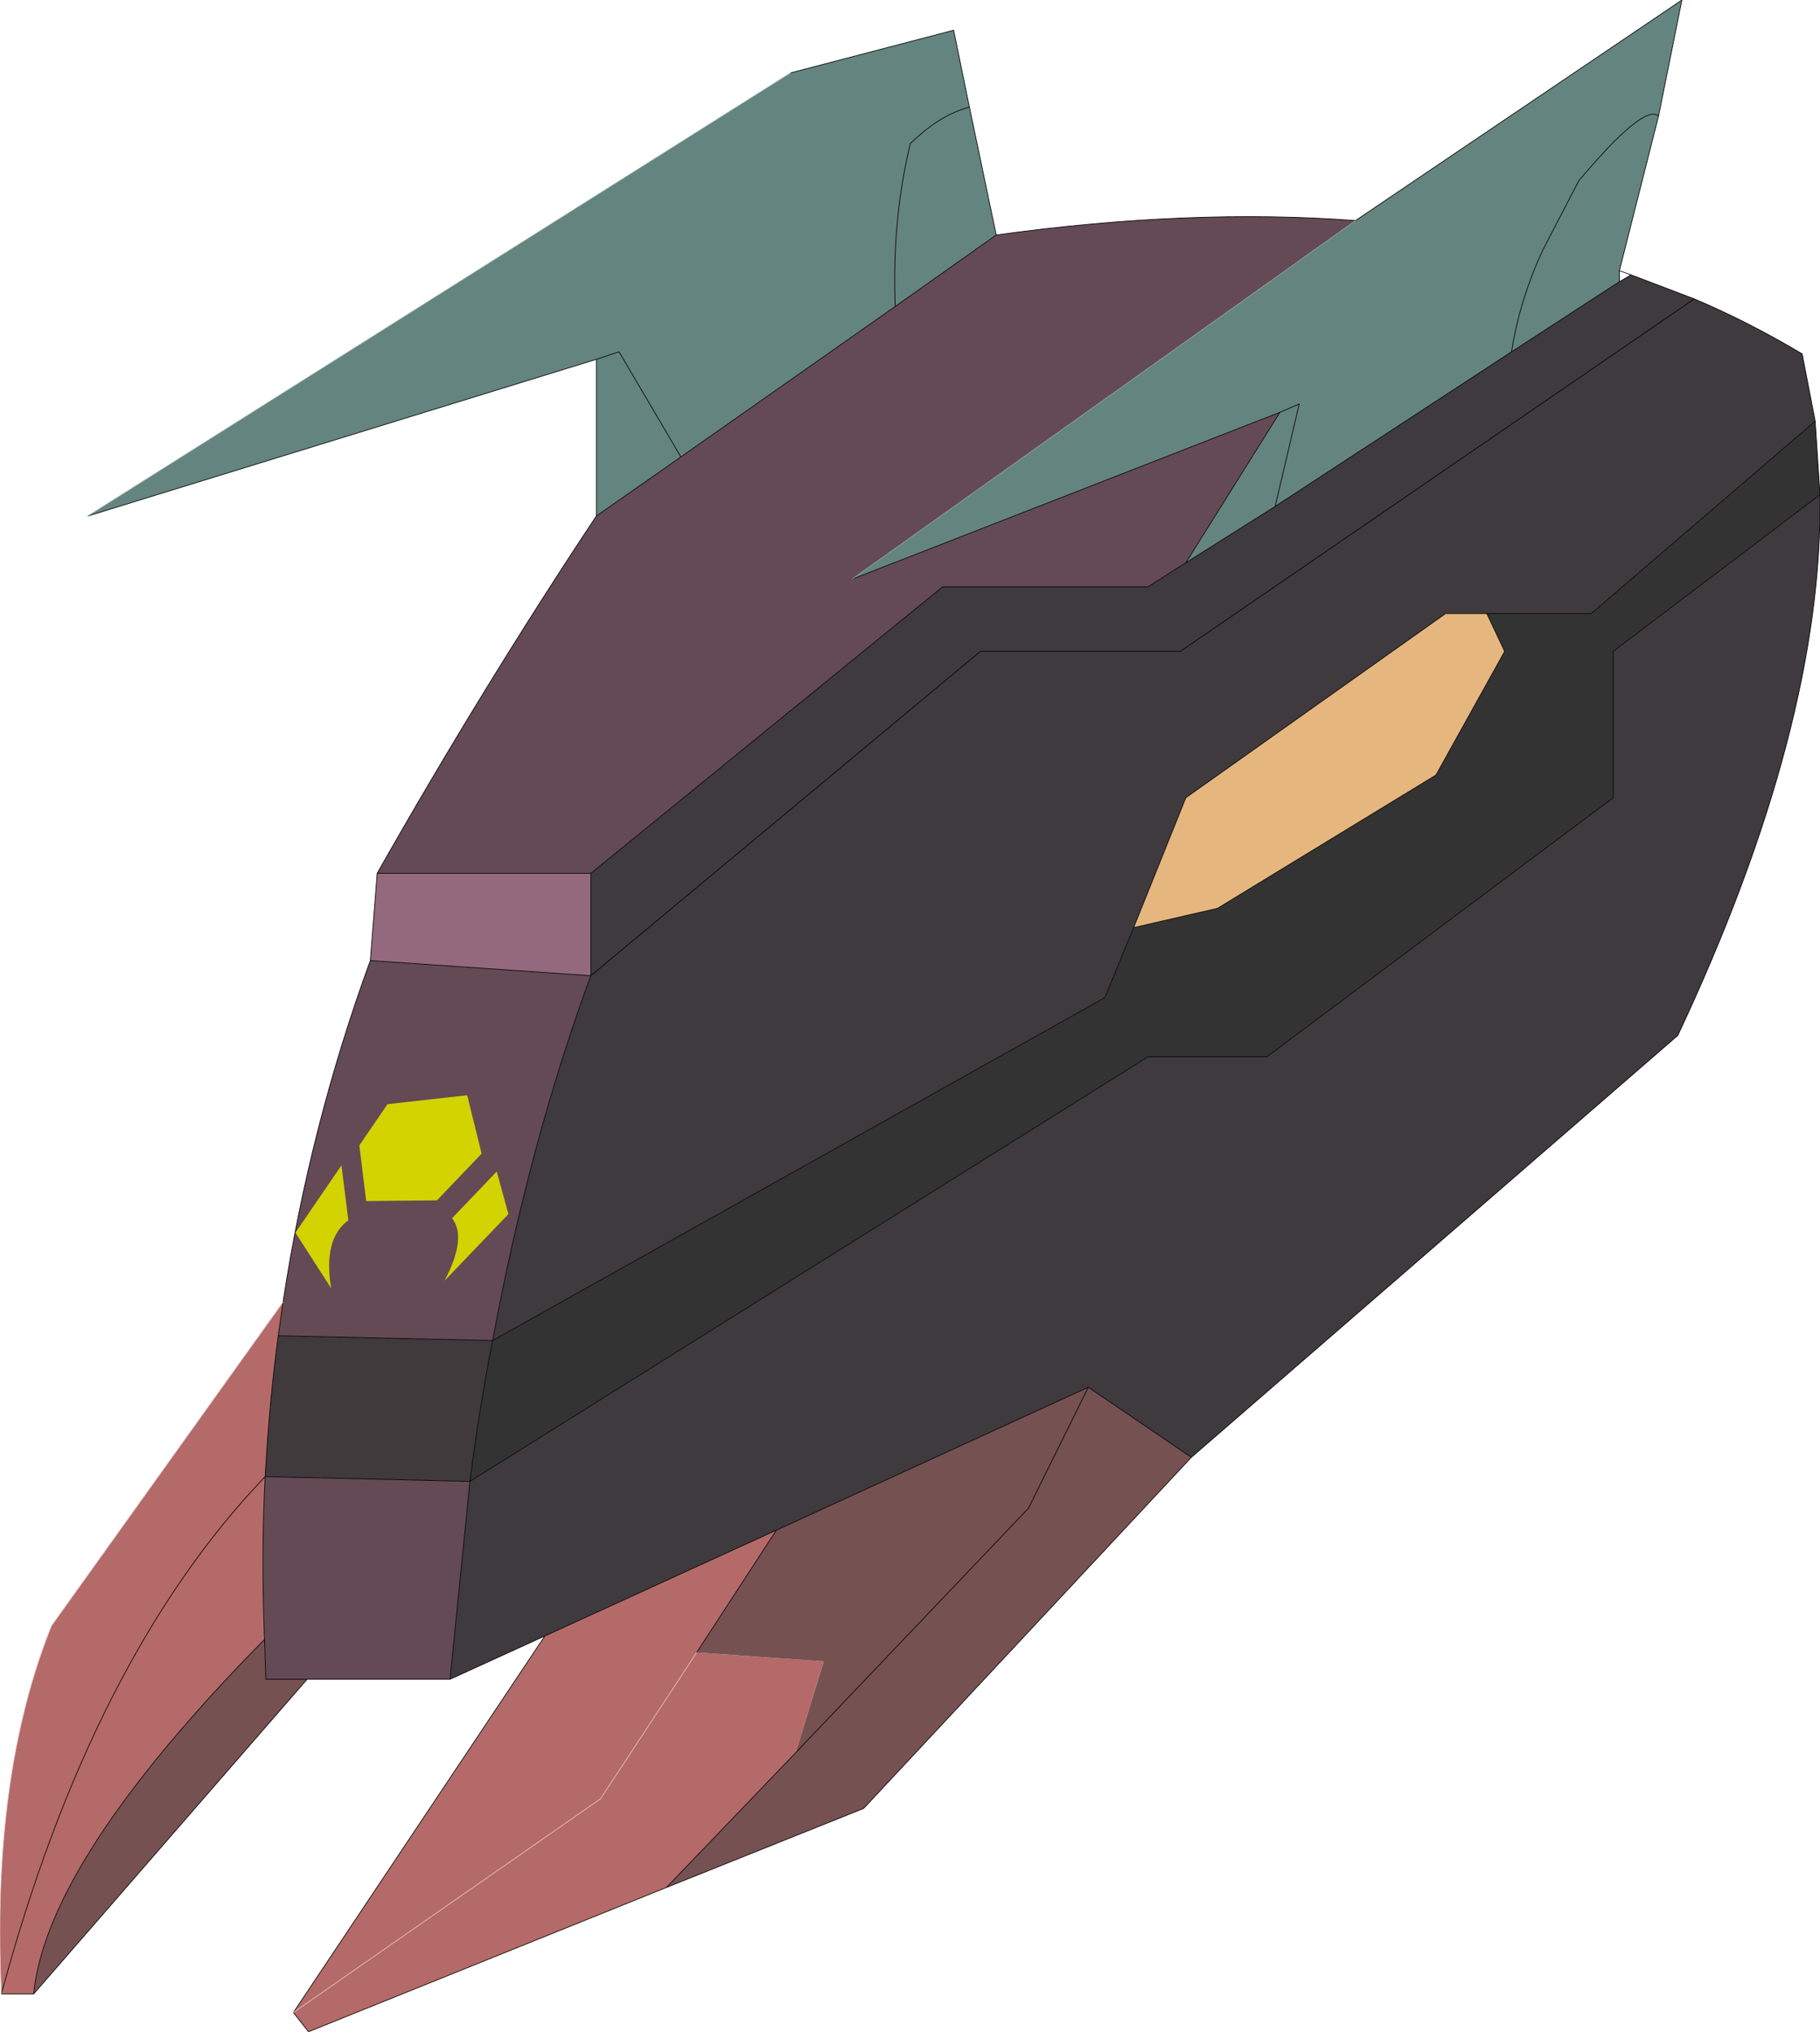 <?xml version="1.0" encoding="UTF-8" standalone="no"?>
<svg xmlns:xlink="http://www.w3.org/1999/xlink" height="147.85px" width="132.45px" xmlns="http://www.w3.org/2000/svg">
  <g transform="matrix(1.0, 0.0, 0.0, 1.0, 126.35, 39.65)">
    <path d="M-82.95 -2.1 L-82.95 -13.5 -119.95 -2.1 -68.8 -34.35 -56.95 -37.45 -55.8 -31.85 -53.85 -22.55 -61.2 -17.35 -76.8 -6.4 -81.3 -14.05 -82.95 -13.5 -81.3 -14.05 -76.8 -6.4 -82.95 -2.1 M-27.7 -23.6 L-3.95 -39.65 -5.65 -31.2 -8.5 -19.95 -8.5 -19.15 -16.35 -14.05 -33.55 -2.8 -40.05 1.3 -33.2 -9.65 -64.35 2.5 -27.7 -23.6 M-55.8 -31.85 Q-57.95 -31.3 -60.1 -29.2 -61.45 -23.65 -61.2 -17.35 -61.45 -23.65 -60.1 -29.2 -57.95 -31.3 -55.8 -31.85 M-33.55 -2.8 L-31.8 -10.25 -33.2 -9.65 -31.8 -10.25 -33.55 -2.8 M-5.65 -31.2 Q-6.7 -32.15 -11.45 -26.5 L-14.05 -21.5 Q-15.75 -17.85 -16.35 -14.05 -15.75 -17.85 -14.05 -21.5 L-11.45 -26.5 Q-6.7 -32.15 -5.65 -31.2" fill="#64847f" fill-rule="evenodd" stroke="none"/>
    <path d="M-77.85 97.7 L-103.9 108.2 -105.0 106.8 -86.7 79.4 -69.85 71.7 -75.65 80.6 -66.4 81.25 -68.45 87.9 -77.85 97.7 M-123.9 105.45 L-126.25 105.45 Q-127.0 89.6 -122.6 78.65 L-105.75 55.1 -106.1 57.55 Q-106.75 62.35 -107.05 67.8 -107.35 73.35 -107.1 79.65 -122.95 95.75 -123.9 105.45 M-105.0 106.8 L-82.65 91.25 -75.65 80.6 -82.65 91.25 -105.0 106.8 M-107.05 67.8 Q-119.65 80.95 -126.25 105.45 -119.65 80.95 -107.05 67.8" fill="#b46a68" fill-rule="evenodd" stroke="none"/>
    <path d="M-39.65 66.4 L-63.5 91.95 -77.85 97.7 -68.45 87.9 -66.4 81.25 -75.65 80.6 -69.85 71.7 -47.15 61.3 -51.5 70.1 -68.45 87.9 -51.5 70.1 -47.15 61.3 -39.65 66.4 M-104.0 82.55 L-123.9 105.45 Q-122.95 95.75 -107.1 79.65 L-107.0 82.55 -104.0 82.55" fill="#765151" fill-rule="evenodd" stroke="none"/>
    <path d="M-93.6 82.55 L-104.0 82.55 -107.0 82.55 -107.1 79.65 Q-107.35 73.35 -107.05 67.8 L-92.15 68.15 -93.6 82.55 M-105.75 55.1 Q-103.8 42.3 -99.4 30.25 L-83.35 31.35 Q-87.8 43.4 -90.5 57.9 L-106.1 57.55 -105.75 55.1 M-98.9 23.9 Q-91.25 10.4 -82.95 -2.1 L-76.8 -6.4 -61.2 -17.35 -53.85 -22.55 Q-39.75 -24.5 -27.7 -23.6 L-64.35 2.5 -33.2 -9.65 -40.05 1.3 -42.8 3.05 -57.75 3.05 -83.35 23.9 -98.9 23.9" fill="#644a55" fill-rule="evenodd" stroke="none"/>
    <path d="M-99.4 30.25 L-98.9 23.9 -83.35 23.9 -83.35 31.35 -99.4 30.25" fill="#94697d" fill-rule="evenodd" stroke="none"/>
    <path d="M-90.5 57.9 Q-91.5 63.0 -92.15 68.15 L-107.05 67.8 Q-106.75 62.35 -106.1 57.55 L-90.5 57.9" fill="#403a3d" fill-rule="evenodd" stroke="none"/>
    <path d="M5.75 -9.0 L6.1 -3.65 -8.95 7.75 -8.95 18.4 -34.15 37.25 -42.8 37.25 -92.15 68.15 Q-91.5 63.0 -90.5 57.9 L-45.95 32.95 -43.85 27.85 -37.75 26.45 -21.85 16.75 -16.85 7.75 -18.15 5.0 -10.55 5.0 5.75 -9.0" fill="#333333" fill-rule="evenodd" stroke="none"/>
    <path d="M-7.65 -19.65 L-3.05 -17.9 Q0.85 -16.25 4.8 -13.9 L5.75 -9.0 -10.55 5.0 -18.15 5.0 -21.15 5.0 -40.05 18.4 -43.85 27.85 -45.95 32.95 -90.5 57.9 Q-87.8 43.4 -83.35 31.35 L-83.35 23.9 -57.75 3.05 -42.8 3.05 -40.05 1.3 -33.55 -2.8 -16.35 -14.05 -8.5 -19.15 -7.65 -19.65 M6.1 -3.65 Q6.35 13.15 -4.25 35.7 L-39.65 66.4 -47.15 61.3 -69.85 71.7 -86.7 79.4 -93.6 82.55 -92.15 68.15 -42.8 37.25 -34.15 37.25 -8.95 18.4 -8.95 7.75 6.1 -3.65 M-3.05 -17.9 L-40.45 7.75 -55.0 7.75 -83.35 31.35 -55.0 7.75 -40.45 7.75 -3.05 -17.9" fill="#3f3a3d" fill-rule="evenodd" stroke="none"/>
    <path d="M-18.15 5.0 L-16.85 7.75 -21.85 16.75 -37.75 26.45 -43.85 27.85 -40.05 18.4 -21.15 5.0 -18.15 5.0" fill="#e5b67e" fill-rule="evenodd" stroke="none"/>
    <path d="M-7.65 -19.65 L-3.05 -17.9 Q0.85 -16.25 4.8 -13.9 L5.75 -9.0 6.1 -3.65 Q6.35 13.15 -4.25 35.7 L-39.65 66.4 -63.5 91.95 -77.85 97.7 -103.9 108.2 -105.0 106.8 -86.7 79.4 -93.6 82.55 -104.0 82.55 -123.9 105.45 -126.25 105.45 Q-119.65 80.95 -107.05 67.8 L-92.15 68.15 -93.6 82.55 M-105.75 55.1 Q-103.8 42.3 -99.4 30.25 L-98.9 23.9 Q-91.25 10.4 -82.95 -2.1 L-82.95 -13.5 -119.95 -2.1 M-68.8 -34.35 L-56.95 -37.45 -55.8 -31.85 -53.85 -22.55 Q-39.75 -24.5 -27.7 -23.6 L-3.95 -39.65 -5.65 -31.2 -8.5 -19.95 -7.65 -19.65 -8.5 -19.15 -16.35 -14.05 -33.55 -2.8 -40.05 1.3 -42.8 3.05 -57.75 3.05 -83.35 23.9 -83.35 31.35 -55.0 7.75 -40.45 7.75 -3.05 -17.9 M-82.95 -13.5 L-81.3 -14.05 -76.8 -6.4 -61.2 -17.35 Q-61.45 -23.65 -60.1 -29.2 -57.95 -31.3 -55.8 -31.85 M-53.85 -22.55 L-61.2 -17.35 M-16.35 -14.05 Q-15.75 -17.85 -14.05 -21.5 L-11.45 -26.5 Q-6.7 -32.15 -5.65 -31.2 M-33.2 -9.65 L-31.8 -10.25 -33.55 -2.8 M-8.5 -19.15 L-8.5 -19.95 M-76.8 -6.4 L-82.95 -2.1 M5.75 -9.0 L-10.55 5.0 -18.15 5.0 -21.15 5.0 -40.05 18.4 -43.85 27.85 -45.95 32.95 -90.5 57.9 Q-91.5 63.0 -92.15 68.15 L-42.8 37.25 -34.15 37.25 -8.95 18.4 -8.95 7.75 6.1 -3.65 M-77.85 97.7 L-68.45 87.9 -51.5 70.1 -47.15 61.3 -39.65 66.4 M-69.85 71.7 L-75.65 80.6 M-47.15 61.3 L-69.85 71.7 -86.7 79.4 M-83.35 23.9 L-98.9 23.9 M-83.35 31.35 L-99.4 30.25 M-106.1 57.55 Q-106.75 62.35 -107.05 67.8 -107.35 73.35 -107.1 79.65 -122.95 95.75 -123.9 105.45 M-105.75 55.1 L-106.1 57.55 -90.5 57.9 Q-87.8 43.4 -83.35 31.35 M-107.1 79.65 L-107.0 82.55 -104.0 82.55 M-40.05 1.3 L-33.2 -9.65 -64.35 2.5" fill="none" stroke="#000000" stroke-linecap="round" stroke-linejoin="round" stroke-width="0.05"/>
    <path d="M-18.15 5.0 L-16.85 7.75 -21.85 16.75 -37.75 26.45 -43.85 27.85" fill="none" stroke="#000000" stroke-linecap="round" stroke-linejoin="round" stroke-width="0.05"/>
    <path d="M-126.25 105.45 Q-127.0 89.6 -122.6 78.65 L-105.75 55.1 M-75.65 80.6 L-82.65 91.25 -105.0 106.8" fill="none" stroke="#e4c9c9" stroke-linecap="round" stroke-linejoin="round" stroke-width="0.05"/>
    <path d="M-119.95 -2.1 L-68.8 -34.35 M-64.35 2.5 L-27.7 -23.6" fill="none" stroke="#87a39e" stroke-linecap="round" stroke-linejoin="round" stroke-width="0.05"/>
    <path d="M-98.15 40.7 L-92.35 40.05 -91.3 44.3 -94.55 47.7 -99.7 47.75 -100.2 43.7 -98.15 40.7 M-90.2 45.6 L-89.35 48.7 -94.0 53.55 Q-92.35 50.4 -93.45 49.0 L-90.2 45.6 M-102.25 54.1 L-104.85 50.05 -101.5 45.15 -101.0 49.15 Q-102.85 50.5 -102.25 54.1" fill="#d3d301" fill-rule="evenodd" stroke="none"/>
  </g>
</svg>
